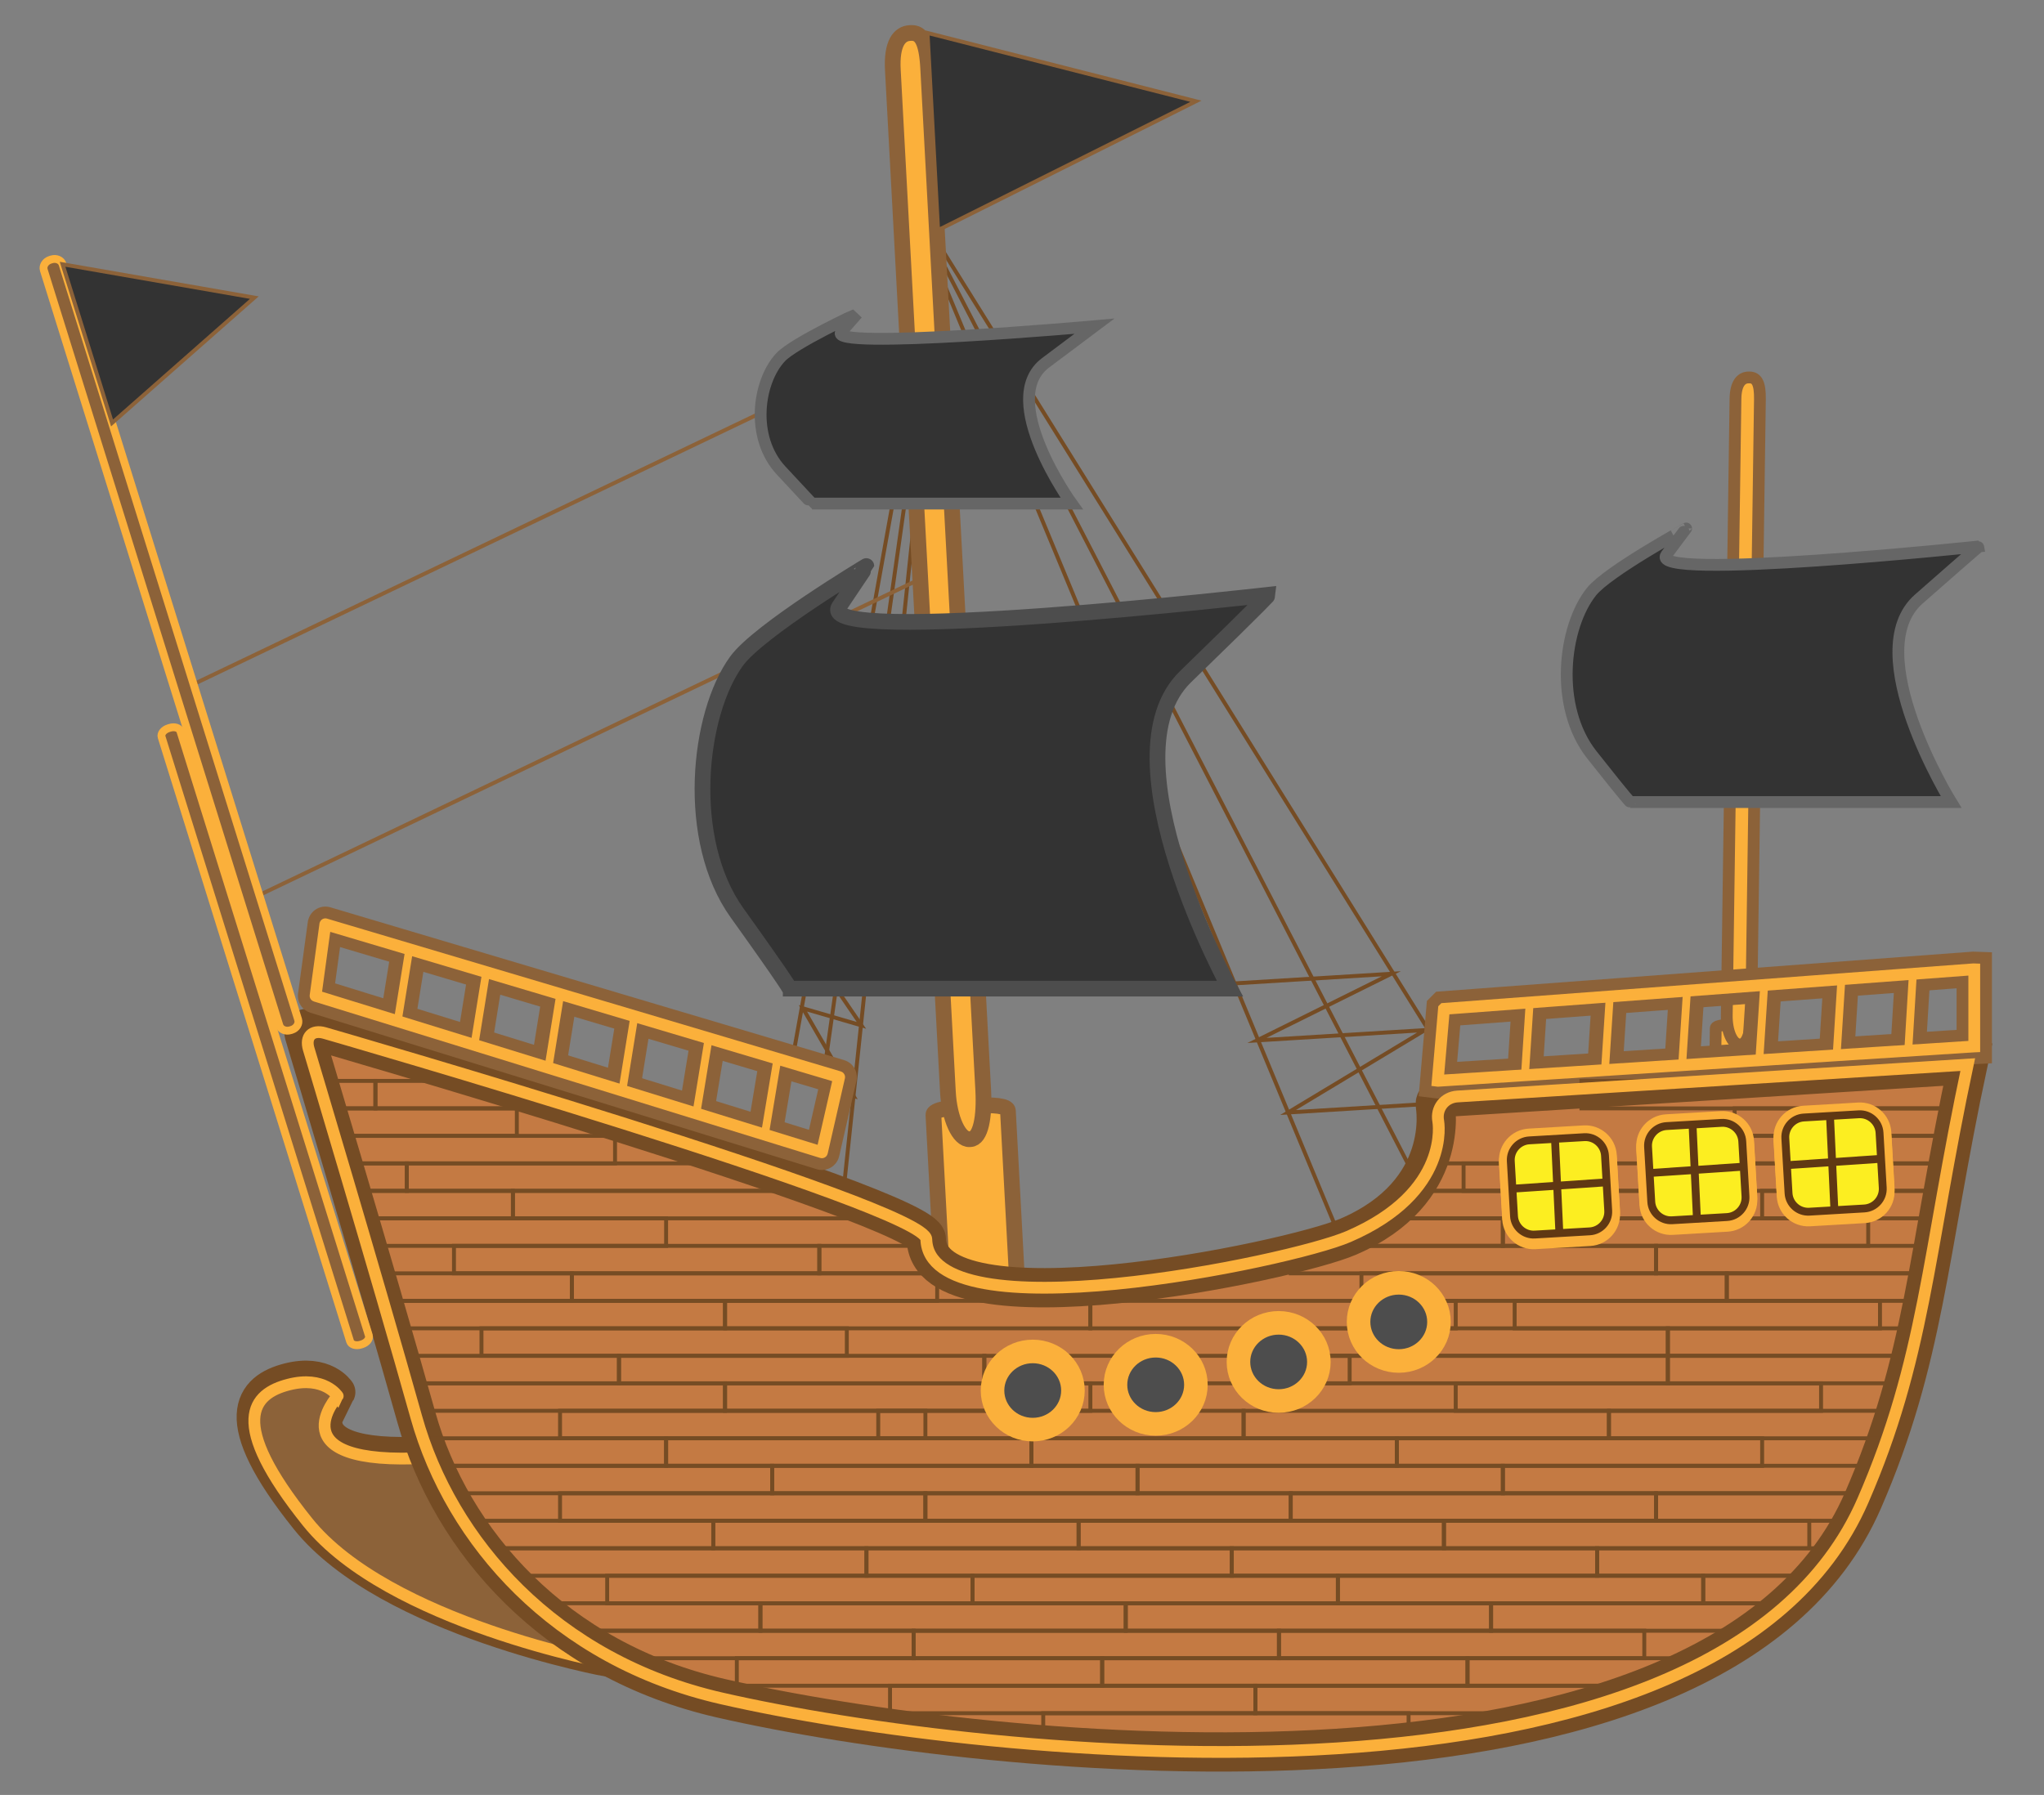 <?xml version="1.0" encoding="utf-8"?>
<!-- Generator: Adobe Illustrator 16.0.0, SVG Export Plug-In . SVG Version: 6.00 Build 0)  -->
<!DOCTYPE svg PUBLIC "-//W3C//DTD SVG 1.1//EN" "http://www.w3.org/Graphics/SVG/1.1/DTD/svg11.dtd">
<svg version="1.1" id="Layer_1" xmlns="http://www.w3.org/2000/svg" xmlns:xlink="http://www.w3.org/1999/xlink" x="0px" y="0px"
	 width="520.313px" height="457.031px" viewBox="0 0 520.313 457.031" enable-background="new 0 0 520.313 457.031"
	 xml:space="preserve">
<rect x="0" y="0" width="520.313" height="457.031" fill="#808080" stroke="none"/>
<g>
	<line fill="#FFFFFF" stroke="#754C24" stroke-miterlimit="10" x1="236.841" y1="63.874" x2="342.571" y2="318.608"/>
	<line fill="none" stroke="#754C24" stroke-miterlimit="10" x1="238.368" y1="63.781" x2="368.451" y2="315.794"/>
	<line fill="#FFFFFF" stroke="#754C24" stroke-miterlimit="10" x1="239.895" y1="63.687" x2="395.933" y2="314.105"/>
	<polyline fill="none" stroke="#754C24" stroke-miterlimit="10" points="313.912,250.413 354.177,247.94 319.965,264.913 
		362.722,262.286 327.887,283.264 374.709,280.387 	"/>
</g>
<g>
	<line fill="#FFFFFF" stroke="#754C24" stroke-miterlimit="10" x1="239.933" y1="63.874" x2="213.62" y2="313.73"/>
	<line fill="none" stroke="#754C24" stroke-miterlimit="10" x1="239.4" y1="63.72" x2="204.56" y2="309.883"/>
	<line fill="#FFFFFF" stroke="#754C24" stroke-miterlimit="10" x1="238.869" y1="63.564" x2="194.992" y2="307.094"/>
	<polyline fill="none" stroke="#754C24" stroke-miterlimit="10" points="220.786,246.854 206.768,242.771 219.276,261.076 
		204.39,256.737 217.275,279.063 200.974,274.311 	"/>
</g>
<line fill="#666666" stroke="#8C6239" stroke-miterlimit="10" x1="233.514" y1="86.079" x2="49.265" y2="174.205"/>
<line fill="#666666" stroke="#8C6239" stroke-miterlimit="10" x1="243.063" y1="143.208" x2="63.265" y2="229.205"/>
<g>
	<path fill="#FBB03B" stroke="#8C6239" stroke-width="4" stroke-miterlimit="10" d="M259.208,331.678
		c0.068,1.275-3.424,2.498-8.681,2.781L250,334.487c-5.256,0.283-9.696-0.513-9.765-1.786l-2.632-48.859
		c-0.069-1.273,4.288-2.013,9.546-2.296l0.526-0.028c5.257-0.283,8.831,0.028,8.899,1.303L259.208,331.678z"/>
	<path fill="#FBB03B" stroke="#8C6239" stroke-width="4" stroke-miterlimit="10" d="M250.284,277.554
		c0.365,6.786-0.613,12.351-3.242,12.493l-0.263,0.014c-2.63,0.142-5.117-5.236-5.482-12.022L227.279,17.802
		c-0.366-6.785,1.7-9.249,4.329-9.391l0.264-0.014c2.627-0.142,4.028,2.136,4.395,8.92L250.284,277.554z"/>
</g>
<g>
	<path fill="#FBB03B" stroke="#8C6239" stroke-width="3" stroke-miterlimit="10" d="M449.468,291.456
		c-0.012,0.769-2.477,1.355-6.116,1.304l-0.364-0.005c-3.64-0.051-6.667-0.718-6.655-1.484l0.416-29.461
		c0.01-0.768,3.05-1.027,6.69-0.977l0.363,0.003c3.641,0.051,6.092,0.391,6.081,1.159L449.468,291.456z"/>
	<path fill="#FBB03B" stroke="#8C6239" stroke-width="3" stroke-miterlimit="10" d="M445.783,258.566
		c-0.058,4.091-0.986,7.393-2.808,7.367l-0.182-0.002c-1.82-0.025-3.291-3.361-3.233-7.453l2.215-156.917
		c0.059-4.092,1.596-5.484,3.417-5.459l0.182,0.003c1.819,0.024,2.682,1.453,2.624,5.543L445.783,258.566z"/>
</g>
<path fill="#FFFFFF" stroke="#754C24" stroke-width="9" stroke-miterlimit="10" d="M108.852,370.195c0,0,7.726,15.673,17.756,27.66
	c9.343,11.166,28.619,24.674,28.619,24.674s-56.281-10.281-76.906-35.964c-20.626-25.684-13.953-32.689-4.854-35.023
	s12.497,2.911,12.497,2.911S69.741,372.42,108.852,370.195z"/>
<path fill="#8C6239" stroke="#FBB03B" stroke-width="3" stroke-miterlimit="10" d="M108.852,371.195c0,0,7.726,15.673,17.756,27.66
	c9.343,11.166,28.619,24.674,28.619,24.674s-56.281-10.281-76.906-35.964c-20.626-25.684-13.953-32.689-4.854-35.023
	s12.497,2.911,12.497,2.911S69.741,373.42,108.852,371.195z"/>
<g>
	<path fill="#C47A43" d="M78.785,261.919c-1.057-0.305-1.663,0.308-1.347,1.361c0,0,18.3,61.055,28.544,97.571
		c8.841,31.515,35.185,61.877,77.649,71.583c67.556,15.44,253.299,35.309,290.577-50.351c15.694-36.063,16.38-62.483,26.691-111.014
		l-133.889,8.367c-1.098,0.068-1.831,1.01-1.63,2.091c0,0,4.1,22.045-22.164,33.349c-15.047,6.477-106.809,25.349-107.416,0.646
		C235.597,307.189,78.785,261.919,78.785,261.919z"/>
	<path fill="none" stroke="#754C24" stroke-width="10" stroke-miterlimit="10" d="M78.785,261.919
		c-1.057-0.305-1.663,0.308-1.347,1.361c0,0,18.3,61.055,28.544,97.571c8.841,31.515,35.185,61.877,77.649,71.583
		c67.556,15.44,253.299,35.309,290.577-50.351c15.694-36.063,16.38-62.483,26.691-111.014l-133.889,8.367
		c-1.098,0.068-1.831,1.01-1.63,2.091c0,0,4.1,22.045-22.164,33.349c-15.047,6.477-106.809,25.349-107.416,0.646
		C235.597,307.189,78.785,261.919,78.785,261.919z"/>
</g>
<path fill="#FFFFFF" stroke="#000000" stroke-miterlimit="10" d="M198.989,307.914"/>
<path fill="#FFFFFF" stroke="#000000" stroke-miterlimit="10" d="M256.988,316.252"/>
<g>
	<polygon fill="none" stroke="#8C6239" stroke-width="9" stroke-miterlimit="10" points="367.569,256.885 367.58,256.874 
		502.328,246.807 502.563,246.815 502.563,266.45 502.328,266.461 366.052,275.194 365.986,275.186 	"/>
</g>
<line fill="none" stroke="#8C6239" stroke-width="9" stroke-miterlimit="10" x1="389.384" y1="254.581" x2="388.182" y2="273.101"/>
<line fill="none" stroke="#8C6239" stroke-width="9" stroke-miterlimit="10" x1="409.767" y1="253.125" x2="408.564" y2="271.645"/>
<line fill="none" stroke="#8C6239" stroke-width="9" stroke-miterlimit="10" x1="429.421" y1="251.669" x2="428.219" y2="270.189"/>
<line fill="none" stroke="#8C6239" stroke-width="9" stroke-miterlimit="10" x1="449.076" y1="250.213" x2="447.874" y2="268.733"/>
<line fill="none" stroke="#8C6239" stroke-width="9" stroke-miterlimit="10" x1="468.73" y1="248.757" x2="467.528" y2="267.925"/>
<line fill="none" stroke="#8C6239" stroke-width="9" stroke-miterlimit="10" x1="486.93" y1="247.301" x2="485.728" y2="267.277"/>
<line fill="none" stroke="#FBB03B" stroke-width="2" stroke-miterlimit="10" x1="389.384" y1="255.309" x2="388.182" y2="273.829"/>
<line fill="none" stroke="#FBB03B" stroke-width="2" stroke-miterlimit="10" x1="409.767" y1="253.853" x2="408.564" y2="272.373"/>
<line fill="none" stroke="#FBB03B" stroke-width="2" stroke-miterlimit="10" x1="429.421" y1="252.396" x2="428.219" y2="270.917"/>
<line fill="none" stroke="#FBB03B" stroke-width="2" stroke-miterlimit="10" x1="449.076" y1="250.941" x2="447.874" y2="269.461"/>
<line fill="none" stroke="#FBB03B" stroke-width="2" stroke-miterlimit="10" x1="468.73" y1="249.484" x2="467.528" y2="268.652"/>
<line fill="none" stroke="#FBB03B" stroke-width="2" stroke-miterlimit="10" x1="486.93" y1="248.029" x2="485.728" y2="268.005"/>
<g>
	<polygon fill="none" stroke="#FBB03B" stroke-width="3" stroke-miterlimit="10" points="367.569,256.885 367.58,256.874 
		502.328,246.807 502.563,246.815 502.563,266.45 502.328,266.461 366.052,275.194 365.986,275.186 	"/>
</g>
<g>
	<g>
		<path fill="none" stroke="#8C6239" stroke-width="9" stroke-miterlimit="10" d="M80.327,253.548
			c-0.001,0.005,0.003,0.011,0.008,0.013l128.882,39.84c0.006,0.002,0.011-0.001,0.012-0.007l4.382-19.139
			c0.001-0.006-0.002-0.011-0.008-0.013L82.826,235.337c-0.005-0.002-0.01,0.002-0.011,0.007L80.327,253.548z"/>
	</g>
	
		<line fill="none" stroke="#8C6239" stroke-width="9" stroke-miterlimit="10" x1="101.077" y1="260.664" x2="104.038" y2="242.342"/>
	<line fill="none" stroke="#8C6239" stroke-width="9" stroke-miterlimit="10" x1="120.62" y1="266.632" x2="123.582" y2="248.312"/>
	
		<line fill="none" stroke="#8C6239" stroke-width="9" stroke-miterlimit="10" x1="139.455" y1="272.438" x2="142.417" y2="254.116"/>
	<line fill="none" stroke="#8C6239" stroke-width="9" stroke-miterlimit="10" x1="158.289" y1="278.244" x2="161.25" y2="259.923"/>
	
		<line fill="none" stroke="#8C6239" stroke-width="9" stroke-miterlimit="10" x1="177.123" y1="284.051" x2="180.229" y2="265.098"/>
	
		<line fill="none" stroke="#8C6239" stroke-width="9" stroke-miterlimit="10" x1="194.538" y1="289.532" x2="197.824" y2="269.791"/>
	
		<line fill="none" stroke="#FBB03B" stroke-width="2" stroke-miterlimit="10" x1="101.239" y1="259.954" x2="104.201" y2="241.633"/>
	
		<line fill="none" stroke="#FBB03B" stroke-width="2" stroke-miterlimit="10" x1="120.783" y1="265.922" x2="123.745" y2="247.601"/>
	
		<line fill="none" stroke="#FBB03B" stroke-width="2" stroke-miterlimit="10" x1="139.617" y1="271.729" x2="142.579" y2="253.407"/>
	
		<line fill="none" stroke="#FBB03B" stroke-width="2" stroke-miterlimit="10" x1="158.451" y1="277.534" x2="161.414" y2="259.214"/>
	<line fill="none" stroke="#FBB03B" stroke-width="2" stroke-miterlimit="10" x1="177.285" y1="283.34" x2="180.392" y2="264.388"/>
	<line fill="none" stroke="#FBB03B" stroke-width="2" stroke-miterlimit="10" x1="194.7" y1="288.821" x2="197.987" y2="269.081"/>
	<g>
		<path fill="none" stroke="#FBB03B" stroke-width="3" stroke-miterlimit="10" d="M80.327,253.548
			c-0.001,0.005,0.003,0.011,0.008,0.013l128.882,39.84c0.006,0.002,0.011-0.001,0.012-0.007l4.382-19.139
			c0.001-0.006-0.002-0.011-0.008-0.013L82.826,235.337c-0.005-0.002-0.01,0.002-0.011,0.007L80.327,253.548z"/>
	</g>
</g>
<path fill="#8C6239" stroke="#FBB03B" stroke-width="2" stroke-miterlimit="10" d="M93.889,340.034
	c0.266,0.854-0.52,1.858-1.756,2.244l-0.298,0.093c-1.236,0.386-2.453,0.006-2.719-0.848L41.143,187.664
	c-0.266-0.854,0.52-1.857,1.756-2.242l0.298-0.094c1.236-0.385,2.453-0.006,2.719,0.848L93.889,340.034z"/>
<path fill="#8C6239" stroke="#FBB03B" stroke-width="2" stroke-miterlimit="10" d="M75.888,259.591
	c0.333,1.066-0.399,2.243-1.635,2.63l-0.298,0.092c-1.236,0.387-2.507-0.167-2.84-1.233l-59.958-192.3
	c-0.333-1.067,0.399-2.244,1.635-2.629l0.298-0.093c1.236-0.385,2.507,0.167,2.84,1.234L75.888,259.591z"/>
<path fill="#333333" stroke="#4D4D4D" stroke-width="4" stroke-miterlimit="10" d="M187.5,168.325
	c-9.903,13.602-13.172,45.537,0.109,64.097S201,251.719,201,251.719h112.063c0,0-32.375-58.938-11.281-79.418
	s21.094-20.854,21.094-20.854s-116.18,13.264-109.262,3.019c6.918-10.246,6.918-10.34,6.918-10.34S193.185,160.518,187.5,168.325z"
	/>
<path fill="#333333" stroke="#666666" stroke-width="3" stroke-miterlimit="10" d="M405.146,150.625
	c-7.217,8.976-9.601,29.331,0.08,41.58c9.681,12.248,9.76,12.014,9.76,12.014h81.678c0,0-23.597-38.175-8.223-51.69
	c15.374-13.515,15.374-13.402,15.374-13.402s-84.678,8.934-79.636,2.172s5.042-6.733,5.042-6.733S409.29,145.473,405.146,150.625z"
	/>
<path fill="#333333" stroke="#666666" stroke-width="3" stroke-miterlimit="10" d="M198.746,90.917
	c-5.841,6.195-7.769,20.4,0.064,28.854c7.834,8.454,7.898,8.448,7.898,8.448h66.097c0,0-19.096-26.504-6.653-35.833
	c12.441-9.329,12.441-9.329,12.441-9.329s-68.525,6.127-64.445,1.46c4.081-4.667,4.081-4.667,4.081-4.667
	S202.099,87.361,198.746,90.917z"/>
<polygon fill="#333333" stroke="#8C6239" stroke-miterlimit="10" points="236.11,8.391 304.427,25.781 238.798,58.594 "/>
<polygon fill="#333333" stroke="#8C6239" stroke-miterlimit="10" points="15.93,67.291 64.736,75.781 28.525,107.688 "/>
<rect x="220.563" y="394.219" fill="none" stroke="#754C24" stroke-miterlimit="10" width="93" height="7"/>
<rect x="193.563" y="408.219" fill="none" stroke="#754C24" stroke-miterlimit="10" width="93" height="7"/>
<rect x="247.563" y="401.219" fill="none" stroke="#754C24" stroke-miterlimit="10" width="93" height="7"/>
<rect x="154.563" y="401.219" fill="none" stroke="#754C24" stroke-miterlimit="10" width="93" height="7"/>
<rect x="148.563" y="415.219" fill="none" stroke="#754C24" stroke-miterlimit="10" width="84" height="7"/>
<rect x="139.563" y="408.219" fill="none" stroke="#754C24" stroke-miterlimit="10" width="54" height="7"/>
<rect x="226.563" y="429.219" fill="none" stroke="#754C24" stroke-miterlimit="10" width="93" height="7"/>
<rect x="187.563" y="422.219" fill="none" stroke="#754C24" stroke-miterlimit="10" width="93" height="7"/>
<rect x="340.563" y="401.219" fill="none" stroke="#754C24" stroke-miterlimit="10" width="93" height="7"/>
<rect x="325.563" y="415.219" fill="none" stroke="#754C24" stroke-miterlimit="10" width="93" height="7"/>
<rect x="373.563" y="422.219" fill="none" stroke="#754C24" stroke-miterlimit="10" width="57" height="7"/>
<rect x="232.563" y="415.219" fill="none" stroke="#754C24" stroke-miterlimit="10" width="93" height="7"/>
<rect x="103.563" y="296.219" fill="none" stroke="#754C24" stroke-miterlimit="10" width="93" height="7"/>
<rect x="86.563" y="289.219" fill="none" stroke="#754C24" stroke-miterlimit="10" width="70" height="7"/>
<rect x="84.563" y="282.219" fill="none" stroke="#754C24" stroke-miterlimit="10" width="47" height="7"/>
<rect x="95.563" y="275.219" fill="none" stroke="#754C24" stroke-miterlimit="10" width="35" height="7"/>
<rect x="81.563" y="275.219" fill="none" stroke="#754C24" stroke-miterlimit="10" width="14" height="7"/>
<rect x="87.563" y="296.219" fill="none" stroke="#754C24" stroke-miterlimit="10" width="16" height="7"/>
<rect x="92.563" y="310.219" fill="none" stroke="#754C24" stroke-miterlimit="10" width="77" height="7"/>
<rect x="130.563" y="303.219" fill="none" stroke="#754C24" stroke-miterlimit="10" width="91" height="7"/>
<rect x="90.563" y="303.219" fill="none" stroke="#754C24" stroke-miterlimit="10" width="40" height="7"/>
<rect x="115.563" y="317.219" fill="none" stroke="#754C24" stroke-miterlimit="10" width="93" height="7"/>
<rect x="208.563" y="317.219" fill="none" stroke="#754C24" stroke-miterlimit="10" width="30" height="7"/>
<rect x="262.563" y="366.219" fill="none" stroke="#754C24" stroke-miterlimit="10" width="93" height="7"/>
<rect x="235.563" y="380.219" fill="none" stroke="#754C24" stroke-miterlimit="10" width="93" height="7"/>
<rect x="289.563" y="373.219" fill="none" stroke="#754C24" stroke-miterlimit="10" width="93" height="7"/>
<rect x="196.563" y="373.219" fill="none" stroke="#754C24" stroke-miterlimit="10" width="93" height="7"/>
<rect x="181.563" y="387.219" fill="none" stroke="#754C24" stroke-miterlimit="10" width="93" height="7"/>
<rect x="142.563" y="380.219" fill="none" stroke="#754C24" stroke-miterlimit="10" width="93" height="7"/>
<rect x="127.563" y="394.219" fill="none" stroke="#754C24" stroke-miterlimit="10" width="93" height="7"/>
<rect x="119.563" y="387.219" fill="none" stroke="#754C24" stroke-miterlimit="10" width="62" height="7"/>
<rect x="250.563" y="345.219" fill="none" stroke="#754C24" stroke-miterlimit="10" width="93" height="7"/>
<rect x="223.563" y="359.219" fill="none" stroke="#754C24" stroke-miterlimit="10" width="93" height="7"/>
<rect x="184.563" y="352.219" fill="none" stroke="#754C24" stroke-miterlimit="10" width="93" height="7"/>
<rect x="157.563" y="345.219" fill="none" stroke="#754C24" stroke-miterlimit="10" width="93" height="7"/>
<rect x="122.563" y="338.219" fill="none" stroke="#754C24" stroke-miterlimit="10" width="93" height="7"/>
<rect x="102.563" y="345.219" fill="none" stroke="#754C24" stroke-miterlimit="10" width="55" height="7"/>
<rect x="104.563" y="352.219" fill="none" stroke="#754C24" stroke-miterlimit="10" width="80" height="7"/>
<rect x="169.563" y="366.219" fill="none" stroke="#754C24" stroke-miterlimit="10" width="93" height="7"/>
<rect x="142.563" y="359.219" fill="none" stroke="#754C24" stroke-miterlimit="10" width="93" height="7"/>
<rect x="110.563" y="373.219" fill="none" stroke="#754C24" stroke-miterlimit="10" width="86" height="7"/>
<rect x="107.563" y="366.219" fill="none" stroke="#754C24" stroke-miterlimit="10" width="62" height="7"/>
<rect x="184.563" y="331.219" fill="none" stroke="#754C24" stroke-miterlimit="10" width="93" height="7"/>
<rect x="277.563" y="331.219" fill="none" stroke="#754C24" stroke-miterlimit="10" width="93" height="7"/>
<rect x="145.563" y="324.219" fill="none" stroke="#754C24" stroke-miterlimit="10" width="93" height="7"/>
<rect x="98.563" y="331.219" fill="none" stroke="#754C24" stroke-miterlimit="10" width="86" height="7"/>
<rect x="96.563" y="324.219" fill="none" stroke="#754C24" stroke-miterlimit="10" width="49" height="7"/>
<rect x="274.563" y="387.219" fill="none" stroke="#754C24" stroke-miterlimit="10" width="93" height="7"/>
<rect x="328.563" y="380.219" fill="none" stroke="#754C24" stroke-miterlimit="10" width="93" height="7"/>
<rect x="358.563" y="296.219" fill="none" stroke="#754C24" stroke-miterlimit="10" width="51" height="7"/>
<rect x="345.563" y="310.219" fill="none" stroke="#754C24" stroke-miterlimit="10" width="37" height="7"/>
<rect x="353.563" y="303.219" fill="none" stroke="#754C24" stroke-miterlimit="10" width="83" height="7"/>
<rect x="328.563" y="317.219" fill="none" stroke="#754C24" stroke-miterlimit="10" width="93" height="7"/>
<rect x="382.563" y="310.219" fill="none" stroke="#754C24" stroke-miterlimit="10" width="93" height="7"/>
<rect x="313.563" y="394.219" fill="none" stroke="#754C24" stroke-miterlimit="10" width="93" height="7"/>
<rect x="367.563" y="387.219" fill="none" stroke="#754C24" stroke-miterlimit="10" width="93" height="7"/>
<rect x="406.563" y="394.219" fill="none" stroke="#754C24" stroke-miterlimit="10" width="60" height="7"/>
<rect x="421.563" y="380.219" fill="none" stroke="#754C24" stroke-miterlimit="10" width="54" height="7"/>
<rect x="382.563" y="373.219" fill="none" stroke="#754C24" stroke-miterlimit="10" width="93" height="7"/>
<rect x="331.563" y="345.219" fill="none" stroke="#754C24" stroke-miterlimit="10" width="93" height="7"/>
<rect x="370.563" y="352.219" fill="none" stroke="#754C24" stroke-miterlimit="10" width="93" height="7"/>
<rect x="424.563" y="345.219" fill="none" stroke="#754C24" stroke-miterlimit="10" width="62" height="7"/>
<rect x="316.563" y="359.219" fill="none" stroke="#754C24" stroke-miterlimit="10" width="93" height="7"/>
<rect x="355.563" y="366.219" fill="none" stroke="#754C24" stroke-miterlimit="10" width="93" height="7"/>
<rect x="372.563" y="296.219" fill="none" stroke="#754C24" stroke-miterlimit="10" width="93" height="7"/>
<rect x="426.563" y="289.219" fill="none" stroke="#754C24" stroke-miterlimit="10" width="71" height="7"/>
<rect x="465.563" y="296.219" fill="none" stroke="#754C24" stroke-miterlimit="10" width="32" height="7"/>
<rect x="409.563" y="359.219" fill="none" stroke="#754C24" stroke-miterlimit="10" width="72" height="7"/>
<rect x="421.563" y="317.219" fill="none" stroke="#754C24" stroke-miterlimit="10" width="70" height="7"/>
<rect x="448.563" y="303.219" fill="none" stroke="#754C24" stroke-miterlimit="10" width="47" height="7"/>
<rect x="346.563" y="324.219" fill="none" stroke="#754C24" stroke-miterlimit="10" width="93" height="7"/>
<rect x="385.563" y="331.219" fill="none" stroke="#754C24" stroke-miterlimit="10" width="93" height="7"/>
<rect x="331.563" y="338.219" fill="none" stroke="#754C24" stroke-miterlimit="10" width="93" height="7"/>
<rect x="424.563" y="338.219" fill="none" stroke="#754C24" stroke-miterlimit="10" width="62" height="7"/>
<rect x="439.563" y="324.219" fill="none" stroke="#754C24" stroke-miterlimit="10" width="51" height="7"/>
<rect x="286.563" y="408.219" fill="none" stroke="#754C24" stroke-miterlimit="10" width="93" height="7"/>
<rect x="280.563" y="422.219" fill="none" stroke="#754C24" stroke-miterlimit="10" width="93" height="7"/>
<rect x="265.563" y="436.219" fill="none" stroke="#754C24" stroke-miterlimit="10" width="93" height="7"/>
<rect x="319.563" y="429.219" fill="none" stroke="#754C24" stroke-miterlimit="10" width="93" height="7"/>
<rect x="379.563" y="408.219" fill="none" stroke="#754C24" stroke-miterlimit="10" width="73" height="7"/>
<rect x="402.563" y="275.219" fill="none" stroke="#754C24" stroke-miterlimit="10" width="93" height="7"/>
<rect x="441.563" y="282.219" fill="none" stroke="#754C24" stroke-miterlimit="10" width="56" height="7"/>
<rect x="433.563" y="401.219" fill="none" stroke="#754C24" stroke-miterlimit="10" width="27" height="7"/>
<ellipse fill="#4D4D4D" stroke="#FBB03B" stroke-width="6" stroke-miterlimit="10" cx="262.888" cy="354.055" rx="10.237" ry="9.952"/>
<ellipse fill="#4D4D4D" stroke="#FBB03B" stroke-width="6" stroke-miterlimit="10" cx="294.19" cy="352.599" rx="10.237" ry="9.952"/>
<ellipse fill="#4D4D4D" stroke="#FBB03B" stroke-width="6" stroke-miterlimit="10" cx="325.492" cy="346.774" rx="10.236" ry="9.953"/>
<ellipse fill="#4D4D4D" stroke="#FBB03B" stroke-width="6" stroke-miterlimit="10" cx="356.066" cy="336.583" rx="10.236" ry="9.953"/>
<g>
	<path fill="none" stroke="#FBB03B" stroke-width="3" stroke-miterlimit="10" d="M82.628,263.028
		c-3.17-0.915-4.989,0.922-4.042,4.083c0,0,17.151,57.224,27.396,93.74c8.841,31.515,35.185,61.877,77.649,71.583
		c67.556,15.44,253.299,35.309,290.577-50.351c15.694-36.063,16.38-62.483,26.691-111.014l-129.896,8.118
		c-3.294,0.206-5.494,3.028-4.892,6.272c0,0,3.369,18.112-22.895,29.416c-15.047,6.477-106.809,25.349-107.416,0.646
		C235.597,307.189,82.628,263.028,82.628,263.028z"/>
</g>
<g>
	<g>
		<path fill="#FFFFFF" d="M409.382,308.97c0.161,2.745-1.954,5.123-4.699,5.283l-14,0.819c-2.745,0.16-5.122-1.954-5.283-4.699
			l-0.818-13.999c-0.161-2.745,1.954-5.123,4.699-5.283l14-0.819c2.745-0.16,5.122,1.954,5.283,4.699L409.382,308.97z"/>
		<path fill="none" stroke="#FBB03B" stroke-width="6" stroke-miterlimit="10" d="M409.382,308.97
			c0.161,2.745-1.954,5.123-4.699,5.283l-14,0.819c-2.745,0.16-5.122-1.954-5.283-4.699l-0.818-13.999
			c-0.161-2.745,1.954-5.123,4.699-5.283l14-0.819c2.745-0.16,5.122,1.954,5.283,4.699L409.382,308.97z"/>
	</g>
	<g>
		<path fill="#FFFFFF" d="M444.324,305.33c0.16,2.745-1.954,5.123-4.699,5.283l-14,0.819c-2.745,0.16-5.123-1.954-5.283-4.699
			l-0.818-14c-0.16-2.745,1.954-5.122,4.699-5.283l13.999-0.818c2.745-0.161,5.123,1.954,5.283,4.699L444.324,305.33z"/>
		<path fill="none" stroke="#FBB03B" stroke-width="6" stroke-miterlimit="10" d="M444.324,305.33
			c0.16,2.745-1.954,5.123-4.699,5.283l-14,0.819c-2.745,0.16-5.123-1.954-5.283-4.699l-0.818-14
			c-0.16-2.745,1.954-5.122,4.699-5.283l13.999-0.818c2.745-0.161,5.123,1.954,5.283,4.699L444.324,305.33z"/>
	</g>
	<g>
		<path fill="#FFFFFF" d="M479.266,303.146c0.16,2.745-1.954,5.123-4.699,5.283l-13.999,0.819c-2.745,0.16-5.123-1.954-5.283-4.699
			l-0.819-14c-0.16-2.745,1.954-5.122,4.699-5.283l14-0.818c2.745-0.161,5.123,1.954,5.283,4.699L479.266,303.146z"/>
		<path fill="none" stroke="#FBB03B" stroke-width="6" stroke-miterlimit="10" d="M479.266,303.146
			c0.16,2.745-1.954,5.123-4.699,5.283l-13.999,0.819c-2.745,0.16-5.123-1.954-5.283-4.699l-0.819-14
			c-0.16-2.745,1.954-5.122,4.699-5.283l14-0.818c2.745-0.161,5.123,1.954,5.283,4.699L479.266,303.146z"/>
	</g>
	<g>
		<path fill="#FFFFFF" d="M409.382,308.242c0.161,2.745-1.954,5.123-4.699,5.283l-14,0.819c-2.745,0.16-5.122-1.954-5.283-4.699
			l-0.818-14c-0.161-2.745,1.954-5.122,4.699-5.283l14-0.818c2.745-0.161,5.122,1.954,5.283,4.699L409.382,308.242z"/>
		<path fill="none" stroke="#FBB03B" stroke-width="6" stroke-miterlimit="10" d="M409.382,308.242
			c0.161,2.745-1.954,5.123-4.699,5.283l-14,0.819c-2.745,0.16-5.122-1.954-5.283-4.699l-0.818-14
			c-0.161-2.745,1.954-5.122,4.699-5.283l14-0.818c2.745-0.161,5.122,1.954,5.283,4.699L409.382,308.242z"/>
	</g>
	<g>
		<path fill="#FFFFFF" d="M444.324,304.603c0.16,2.745-1.954,5.123-4.699,5.283l-14,0.819c-2.745,0.16-5.123-1.954-5.283-4.699
			l-0.818-14c-0.16-2.745,1.954-5.123,4.699-5.283l13.999-0.818c2.745-0.16,5.123,1.954,5.283,4.699L444.324,304.603z"/>
		<path fill="none" stroke="#FBB03B" stroke-width="6" stroke-miterlimit="10" d="M444.324,304.603
			c0.16,2.745-1.954,5.123-4.699,5.283l-14,0.819c-2.745,0.16-5.123-1.954-5.283-4.699l-0.818-14
			c-0.16-2.745,1.954-5.123,4.699-5.283l13.999-0.818c2.745-0.16,5.123,1.954,5.283,4.699L444.324,304.603z"/>
	</g>
	<g>
		<path fill="#FFFFFF" d="M479.266,302.418c0.16,2.745-1.954,5.123-4.699,5.283l-13.999,0.819c-2.745,0.16-5.123-1.954-5.283-4.699
			l-0.819-13.999c-0.16-2.745,1.954-5.123,4.699-5.283l14-0.819c2.745-0.16,5.123,1.954,5.283,4.699L479.266,302.418z"/>
		<path fill="none" stroke="#FBB03B" stroke-width="6" stroke-miterlimit="10" d="M479.266,302.418
			c0.16,2.745-1.954,5.123-4.699,5.283l-13.999,0.819c-2.745,0.16-5.123-1.954-5.283-4.699l-0.819-13.999
			c-0.16-2.745,1.954-5.123,4.699-5.283l14-0.819c2.745-0.16,5.123,1.954,5.283,4.699L479.266,302.418z"/>
	</g>
	<g>
		<path fill="#FCEE21" d="M409.382,308.242c0.161,2.745-1.954,5.123-4.699,5.283l-14,0.819c-2.745,0.16-5.122-1.954-5.283-4.699
			l-0.818-14c-0.161-2.745,1.954-5.122,4.699-5.283l14-0.818c2.745-0.161,5.122,1.954,5.283,4.699L409.382,308.242z"/>
		<path fill="none" stroke="#603813" stroke-width="2" stroke-miterlimit="10" d="M409.382,308.242
			c0.161,2.745-1.954,5.123-4.699,5.283l-14,0.819c-2.745,0.16-5.122-1.954-5.283-4.699l-0.818-14
			c-0.161-2.745,1.954-5.122,4.699-5.283l14-0.818c2.745-0.161,5.122,1.954,5.283,4.699L409.382,308.242z"/>
	</g>
	<g>
		<path fill="#FCEE21" d="M444.324,304.603c0.16,2.745-1.954,5.123-4.699,5.283l-14,0.819c-2.745,0.16-5.123-1.954-5.283-4.699
			l-0.818-14c-0.16-2.745,1.954-5.123,4.699-5.283l13.999-0.818c2.745-0.16,5.123,1.954,5.283,4.699L444.324,304.603z"/>
		<path fill="none" stroke="#603813" stroke-width="2" stroke-miterlimit="10" d="M444.324,304.603
			c0.16,2.745-1.954,5.123-4.699,5.283l-14,0.819c-2.745,0.16-5.123-1.954-5.283-4.699l-0.818-14
			c-0.16-2.745,1.954-5.123,4.699-5.283l13.999-0.818c2.745-0.16,5.123,1.954,5.283,4.699L444.324,304.603z"/>
	</g>
	<g>
		<path fill="#FCEE21" d="M479.266,302.418c0.16,2.745-1.954,5.123-4.699,5.283l-13.999,0.819c-2.745,0.16-5.123-1.954-5.283-4.699
			l-0.819-13.999c-0.16-2.745,1.954-5.123,4.699-5.283l14-0.819c2.745-0.16,5.123,1.954,5.283,4.699L479.266,302.418z"/>
		<path fill="none" stroke="#603813" stroke-width="2" stroke-miterlimit="10" d="M479.266,302.418
			c0.16,2.745-1.954,5.123-4.699,5.283l-13.999,0.819c-2.745,0.16-5.123-1.954-5.283-4.699l-0.819-13.999
			c-0.16-2.745,1.954-5.123,4.699-5.283l14-0.819c2.745-0.16,5.123,1.954,5.283,4.699L479.266,302.418z"/>
	</g>
	
		<line fill="#534741" stroke="#603813" stroke-width="2" stroke-miterlimit="10" x1="395.829" y1="289.979" x2="396.981" y2="314.637"/>
	
		<line fill="#FFFFFF" stroke="#603813" stroke-width="2" stroke-miterlimit="10" x1="384.949" y1="302.672" x2="408.896" y2="301.048"/>
	
		<line fill="#534741" stroke="#603813" stroke-width="2" stroke-miterlimit="10" x1="430.829" y1="285.979" x2="431.981" y2="310.637"/>
	
		<line fill="#FFFFFF" stroke="#603813" stroke-width="2" stroke-miterlimit="10" x1="419.949" y1="298.672" x2="443.896" y2="297.048"/>
	
		<line fill="#534741" stroke="#603813" stroke-width="2" stroke-miterlimit="10" x1="465.829" y1="283.979" x2="466.981" y2="308.637"/>
	
		<line fill="#FFFFFF" stroke="#603813" stroke-width="2" stroke-miterlimit="10" x1="454.949" y1="296.672" x2="478.896" y2="295.048"/>
</g>
</svg>
